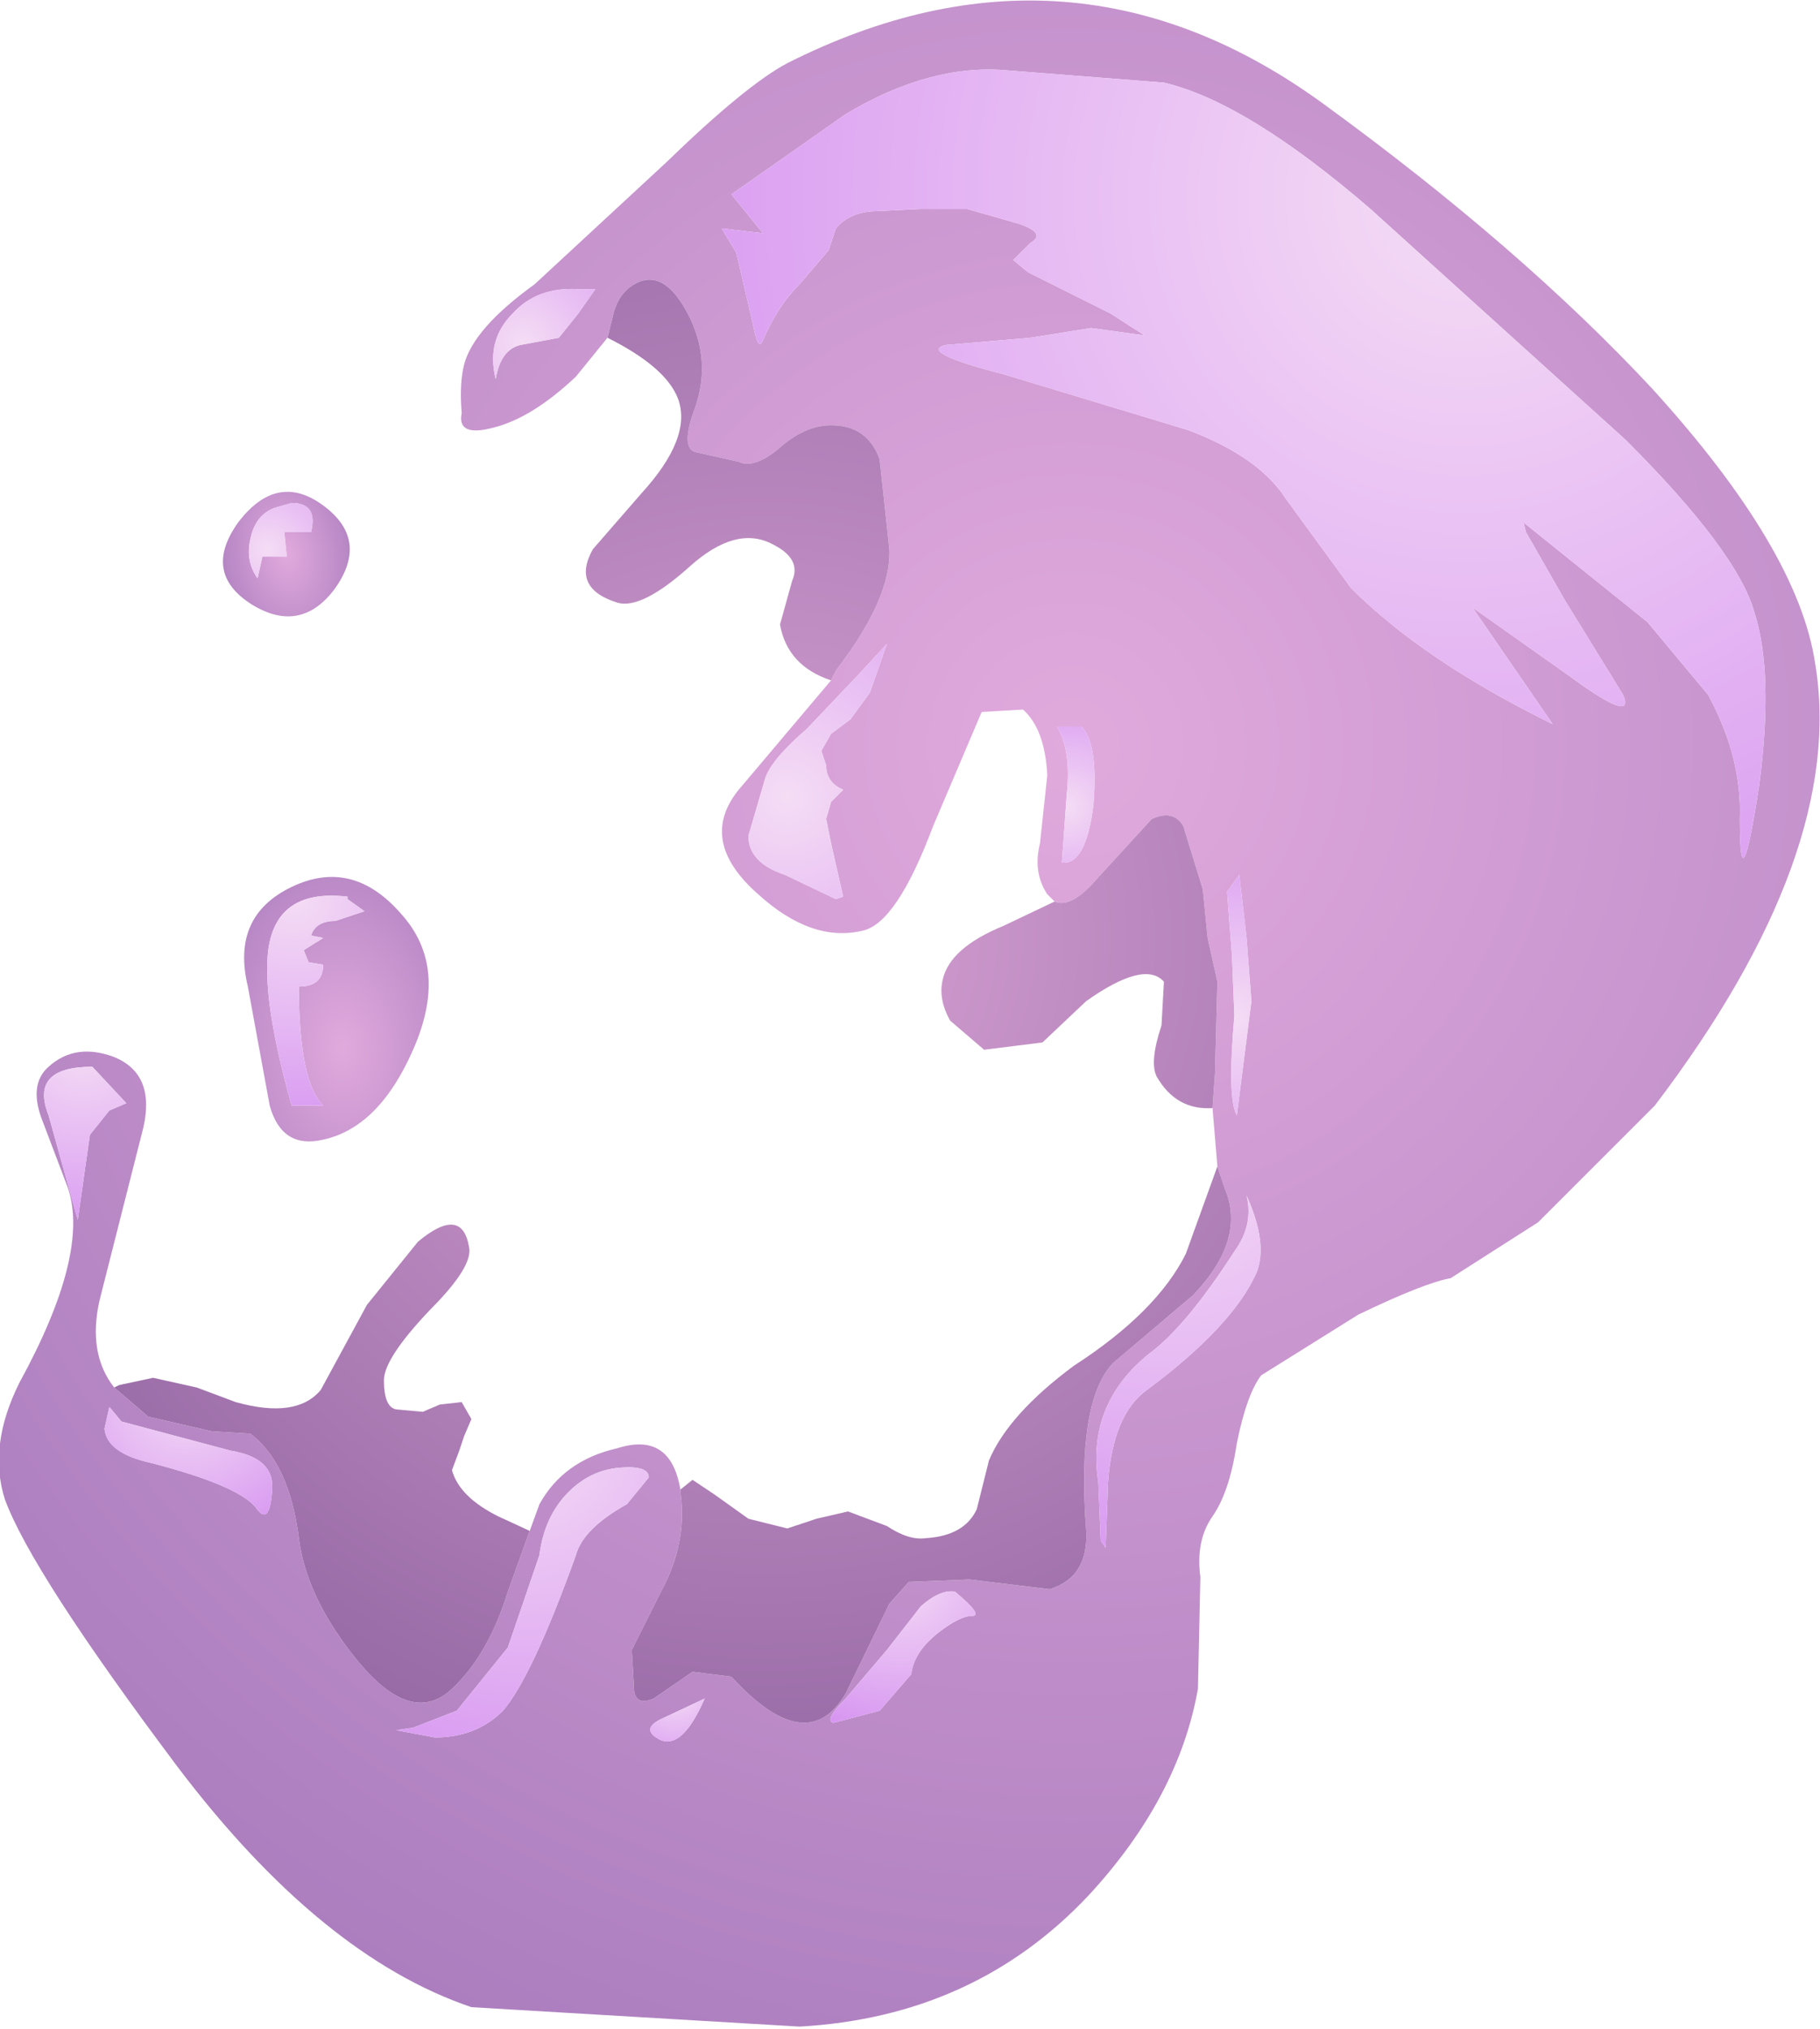<?xml version="1.0" encoding="UTF-8" standalone="no"?>
<svg xmlns:xlink="http://www.w3.org/1999/xlink" height="41.75px" width="37.45px" xmlns="http://www.w3.org/2000/svg">
  <g transform="matrix(1.0, 0.0, 0.0, 1.0, 0.0, 0.0)">
    <use height="41.75" transform="matrix(1.0, 0.0, 0.0, 1.0, 0.0, 0.0)" width="37.45" xlink:href="#shape0"/>
  </g>
  <defs>
    <g id="shape0" transform="matrix(1.0, 0.0, 0.0, 1.0, 0.0, 0.0)">
      <path d="M12.5 6.95 L11.85 7.75 Q10.95 8.6 10.15 8.8 9.4 9.0 9.5 8.5 9.45 7.9 9.55 7.5 9.75 6.75 11.0 5.85 L13.7 3.35 Q15.35 1.75 16.2 1.3 22.05 -1.65 27.25 2.15 31.3 5.1 34.0 8.0 37.0 11.3 37.35 13.65 38.0 17.55 34.05 22.75 L31.65 25.15 29.85 26.3 Q29.3 26.4 27.95 27.05 L25.95 28.3 Q25.65 28.7 25.45 29.7 25.3 30.7 24.95 31.2 24.6 31.7 24.7 32.45 L24.65 34.75 Q24.25 37.0 22.4 39.0 20.05 41.5 16.45 41.7 L9.7 41.3 Q6.6 40.25 3.65 36.35 0.65 32.35 0.1 30.85 -0.25 29.75 0.4 28.45 1.85 25.8 1.4 24.45 L0.85 23.0 Q0.6 22.3 1.0 21.95 1.55 21.45 2.35 21.75 3.2 22.1 2.95 23.2 L2.05 26.75 Q1.8 27.85 2.35 28.55 L3.05 29.15 4.35 29.45 5.15 29.5 Q5.95 30.1 6.15 31.65 6.3 32.85 7.3 34.1 8.45 35.55 9.3 34.75 10.05 34.05 10.45 32.75 L10.9 31.5 11.1 30.95 Q11.6 30.05 12.7 29.8 13.8 29.45 14.0 30.65 L14.0 30.7 Q14.15 31.75 13.6 32.75 L13.0 33.95 13.05 34.8 Q13.1 35.1 13.45 34.95 L14.25 34.4 15.05 34.5 Q16.6 36.2 17.4 34.85 L18.3 33.0 18.7 32.55 19.95 32.5 21.6 32.7 Q22.4 32.45 22.35 31.5 22.15 28.85 22.9 28.05 L24.55 26.65 Q25.65 25.5 25.2 24.45 L25.05 24.0 24.95 22.8 25.0 22.1 25.05 20.2 24.85 19.3 24.75 18.3 24.35 17.0 Q24.15 16.65 23.7 16.85 L22.6 18.05 Q22.05 18.7 21.7 18.55 L21.55 18.4 Q21.25 17.95 21.4 17.35 L21.55 15.95 Q21.5 15.0 21.05 14.6 L20.2 14.65 19.2 17.0 Q18.45 19.0 17.75 19.15 16.7 19.4 15.6 18.4 14.35 17.3 15.2 16.25 L17.1 14.0 17.2 13.8 Q18.35 12.3 18.3 11.3 L18.1 9.45 Q17.85 8.75 17.1 8.75 16.55 8.75 16.0 9.25 15.5 9.65 15.2 9.5 L14.3 9.3 Q14.0 9.2 14.3 8.4 14.65 7.4 14.15 6.45 13.65 5.5 13.05 5.85 12.7 6.05 12.6 6.55 L12.5 6.95 M33.9 12.8 L35.15 14.3 Q35.85 15.6 35.8 16.85 35.8 18.75 36.2 16.15 36.5 13.85 36.1 12.6 35.75 11.35 33.45 9.05 L28.2 4.3 Q25.65 2.1 23.95 1.7 L20.75 1.45 Q19.15 1.3 17.4 2.35 L15.05 4.0 15.7 4.8 14.85 4.7 15.15 5.2 15.5 6.7 Q15.6 7.25 15.7 7.0 16.0 6.3 16.45 5.85 L17.05 5.15 17.2 4.7 Q17.45 4.4 17.9 4.35 L18.95 4.3 19.9 4.3 20.95 4.6 Q21.55 4.8 21.2 5.0 L20.85 5.35 21.15 5.6 22.85 6.45 23.55 6.9 22.45 6.75 21.2 6.95 19.45 7.1 Q18.9 7.25 20.65 7.7 L24.45 8.85 Q25.9 9.4 26.45 10.25 L27.8 12.1 Q29.3 13.6 31.95 14.9 L30.3 12.5 32.35 13.95 Q33.65 14.9 33.4 14.3 L32.2 12.35 31.4 10.95 31.35 10.75 33.9 12.8 M11.9 5.95 Q11.05 5.9 10.55 6.45 10.0 7.0 10.2 7.8 10.3 7.2 10.7 7.1 L11.5 6.95 11.9 6.45 12.25 5.95 11.9 5.95 M17.6 13.95 L16.6 15.0 Q15.9 15.6 15.75 16.0 L15.4 17.2 Q15.4 17.75 16.15 18.0 L17.2 18.5 17.35 18.45 17.1 17.35 17.0 16.85 17.1 16.5 17.35 16.25 Q17.0 16.1 17.0 15.75 L16.9 15.45 17.1 15.1 17.5 14.8 17.9 14.25 18.25 13.25 17.6 13.95 M22.25 14.95 L21.75 14.95 Q22.05 15.45 21.95 16.35 L21.85 17.75 Q22.35 17.8 22.5 16.55 22.6 15.3 22.25 14.95 M25.5 18.0 L25.25 18.35 25.35 19.65 25.4 20.9 Q25.25 22.6 25.45 22.95 L25.75 20.6 25.65 19.3 25.5 18.0 M1.9 21.95 Q0.6 21.95 1.0 22.95 L1.6 25.1 1.85 23.35 2.25 22.85 2.6 22.7 1.9 21.95 M2.15 29.4 Q2.2 29.9 3.1 30.1 4.85 30.55 5.25 31.0 5.55 31.45 5.6 30.65 5.65 30.0 4.75 29.85 L2.5 29.25 2.25 28.95 2.15 29.4 M8.15 35.6 L8.95 35.75 Q9.8 35.75 10.35 35.2 10.95 34.5 11.85 32.0 12.0 31.45 12.9 30.95 L13.35 30.4 Q13.35 30.15 12.75 30.2 12.15 30.25 11.7 30.7 11.2 31.2 11.1 32.0 L10.45 33.9 9.4 35.2 8.5 35.55 8.15 35.6 M25.4 25.75 Q24.4 27.3 23.65 27.85 22.35 28.9 22.6 30.5 L22.65 31.7 22.75 31.85 22.8 30.5 Q22.9 29.1 23.6 28.6 25.35 27.3 25.85 26.2 26.1 25.6 25.65 24.6 25.8 25.2 25.4 25.75 M19.65 32.75 Q19.35 32.7 18.95 33.05 L18.25 33.95 17.4 34.95 Q16.95 35.4 17.15 35.45 L18.1 35.2 18.75 34.45 Q18.8 34.0 19.3 33.6 19.75 33.25 20.0 33.25 20.25 33.25 19.65 32.75 M14.5 34.95 L13.65 35.35 Q13.2 35.55 13.5 35.75 14.0 36.1 14.5 34.95" fill="url(#gradient0)" fill-rule="evenodd" stroke="none"/>
      <path d="M33.9 12.8 L31.35 10.75 31.4 10.95 32.2 12.35 33.4 14.3 Q33.65 14.9 32.35 13.95 L30.3 12.5 31.95 14.9 Q29.3 13.6 27.8 12.1 L26.45 10.25 Q25.9 9.4 24.45 8.85 L20.65 7.7 Q18.9 7.25 19.45 7.1 L21.2 6.95 22.45 6.75 23.55 6.9 22.85 6.45 21.15 5.6 20.85 5.35 21.2 5.0 Q21.55 4.8 20.95 4.6 L19.9 4.3 18.95 4.3 17.9 4.35 Q17.45 4.4 17.2 4.7 L17.05 5.15 16.45 5.85 Q16.0 6.3 15.7 7.0 15.6 7.25 15.5 6.7 L15.15 5.2 14.85 4.7 15.7 4.8 15.05 4.0 17.4 2.35 Q19.15 1.3 20.75 1.45 L23.95 1.7 Q25.65 2.1 28.2 4.3 L33.45 9.05 Q35.75 11.35 36.1 12.6 36.5 13.85 36.2 16.15 35.8 18.75 35.8 16.85 35.85 15.6 35.15 14.3 L33.9 12.8" fill="url(#gradient1)" fill-rule="evenodd" stroke="none"/>
      <path d="M11.9 5.95 L12.25 5.95 11.9 6.45 11.5 6.95 10.7 7.1 Q10.3 7.2 10.2 7.8 10.0 7.0 10.55 6.45 11.05 5.9 11.9 5.95" fill="url(#gradient2)" fill-rule="evenodd" stroke="none"/>
      <path d="M2.35 28.55 L2.45 28.5 3.15 28.35 4.05 28.55 4.85 28.85 Q6.1 29.2 6.6 28.6 L7.55 26.85 8.6 25.55 Q9.5 24.8 9.65 25.65 9.75 26.05 8.85 26.95 7.9 27.95 7.9 28.4 7.9 28.95 8.15 29.0 L8.7 29.05 9.05 28.9 9.5 28.85 9.7 29.2 9.55 29.55 9.45 29.85 9.3 30.25 Q9.45 30.8 10.25 31.2 L10.9 31.5 10.45 32.75 Q10.05 34.05 9.3 34.75 8.45 35.55 7.3 34.1 6.3 32.85 6.15 31.65 5.95 30.1 5.15 29.5 L4.35 29.45 3.05 29.15 2.35 28.55 M14.0 30.65 L14.25 30.45 14.7 30.75 15.4 31.25 16.2 31.45 16.8 31.25 17.45 31.1 18.25 31.4 Q18.7 31.7 19.05 31.65 19.85 31.6 20.1 31.05 L20.35 30.05 Q20.75 29.1 22.1 28.1 23.8 27.0 24.4 25.8 L25.05 24.0 25.2 24.45 Q25.65 25.5 24.55 26.65 L22.9 28.05 Q22.15 28.85 22.35 31.5 22.4 32.45 21.6 32.7 L19.95 32.5 18.7 32.55 18.3 33.0 17.4 34.85 Q16.6 36.2 15.05 34.5 L14.25 34.4 13.45 34.95 Q13.1 35.1 13.05 34.8 L13.0 33.95 13.6 32.75 Q14.15 31.75 14.0 30.7 L14.0 30.65 M24.95 22.8 Q24.2 22.85 23.8 22.15 23.65 21.85 23.9 21.1 L23.95 20.2 Q23.55 19.75 22.35 20.6 L21.45 21.45 20.25 21.6 19.55 21.0 Q19.3 20.55 19.4 20.15 19.55 19.5 20.65 19.05 L21.7 18.55 Q22.05 18.7 22.6 18.05 L23.7 16.85 Q24.15 16.65 24.35 17.0 L24.75 18.3 24.85 19.3 25.05 20.2 25.0 22.1 24.95 22.8 M17.1 14.0 Q16.2 13.7 16.05 12.85 L16.3 11.95 Q16.5 11.5 15.9 11.2 15.15 10.8 14.2 11.65 13.2 12.55 12.7 12.4 11.75 12.1 12.2 11.3 L13.2 10.15 Q14.25 9.0 13.95 8.2 13.7 7.55 12.5 6.95 L12.6 6.55 Q12.7 6.05 13.05 5.85 13.65 5.5 14.15 6.45 14.65 7.4 14.3 8.4 14.0 9.2 14.3 9.3 L15.2 9.5 Q15.5 9.65 16.0 9.25 16.55 8.75 17.1 8.75 17.85 8.75 18.1 9.45 L18.3 11.3 Q18.35 12.3 17.2 13.8 L17.1 14.0" fill="url(#gradient3)" fill-rule="evenodd" stroke="none"/>
      <path d="M17.6 13.95 L18.25 13.25 17.9 14.25 17.5 14.8 17.1 15.1 16.9 15.45 17.0 15.75 Q17.0 16.1 17.35 16.25 L17.1 16.5 17.0 16.85 17.1 17.35 17.35 18.45 17.2 18.5 16.15 18.0 Q15.4 17.75 15.4 17.2 L15.75 16.0 Q15.9 15.6 16.6 15.0 L17.6 13.95" fill="url(#gradient4)" fill-rule="evenodd" stroke="none"/>
      <path d="M22.25 14.95 Q22.6 15.3 22.5 16.55 22.35 17.8 21.85 17.75 L21.95 16.35 Q22.05 15.45 21.75 14.95 L22.25 14.95" fill="url(#gradient5)" fill-rule="evenodd" stroke="none"/>
      <path d="M25.5 18.0 L25.65 19.3 25.75 20.6 25.45 22.95 Q25.25 22.6 25.4 20.9 L25.35 19.65 25.25 18.35 25.5 18.0" fill="url(#gradient6)" fill-rule="evenodd" stroke="none"/>
      <path d="M6.65 10.4 Q7.6 11.1 6.9 12.1 6.2 13.05 5.2 12.45 4.15 11.8 4.9 10.75 5.7 9.7 6.65 10.4 M5.65 10.45 Q5.25 10.6 5.15 11.1 5.05 11.55 5.3 11.9 L5.4 11.45 5.9 11.45 5.85 10.95 6.4 10.95 Q6.55 10.35 6.0 10.35 L5.65 10.45" fill="url(#gradient7)" fill-rule="evenodd" stroke="none"/>
      <path d="M5.65 10.45 L6.0 10.35 Q6.55 10.35 6.4 10.95 L5.85 10.95 5.9 11.45 5.4 11.45 5.3 11.9 Q5.05 11.55 5.15 11.1 5.25 10.6 5.65 10.45" fill="url(#gradient8)" fill-rule="evenodd" stroke="none"/>
      <path d="M6.25 19.55 L6.65 19.3 6.4 19.25 Q6.5 18.95 6.9 18.95 L7.5 18.75 7.15 18.5 7.15 18.45 Q5.45 18.25 5.5 20.0 5.5 20.95 6.0 22.75 L6.65 22.75 Q6.15 22.25 6.15 20.3 6.65 20.3 6.65 19.85 L6.35 19.8 6.25 19.55 M5.1 20.3 Q4.75 18.85 6.0 18.25 7.25 17.65 8.25 18.8 9.25 19.9 8.5 21.6 7.8 23.2 6.65 23.45 5.8 23.65 5.55 22.75 L5.1 20.3" fill="url(#gradient9)" fill-rule="evenodd" stroke="none"/>
      <path d="M6.25 19.55 L6.35 19.8 6.65 19.85 Q6.65 20.3 6.15 20.3 6.15 22.25 6.65 22.75 L6.0 22.75 Q5.5 20.95 5.5 20.0 5.45 18.25 7.15 18.45 L7.15 18.5 7.5 18.75 6.9 18.95 Q6.5 18.95 6.4 19.25 L6.65 19.3 6.25 19.55" fill="url(#gradient10)" fill-rule="evenodd" stroke="none"/>
      <path d="M1.9 21.95 L2.6 22.7 2.25 22.85 1.85 23.35 1.6 25.1 1.0 22.95 Q0.6 21.95 1.9 21.95" fill="url(#gradient11)" fill-rule="evenodd" stroke="none"/>
      <path d="M2.15 29.4 L2.25 28.95 2.5 29.25 4.75 29.85 Q5.65 30.0 5.6 30.65 5.55 31.45 5.25 31.0 4.85 30.55 3.1 30.1 2.2 29.9 2.15 29.4" fill="url(#gradient12)" fill-rule="evenodd" stroke="none"/>
      <path d="M8.15 35.6 L8.5 35.55 9.4 35.2 10.45 33.9 11.1 32.0 Q11.2 31.2 11.7 30.7 12.15 30.25 12.75 30.2 13.35 30.15 13.35 30.4 L12.9 30.95 Q12.0 31.45 11.85 32.0 10.95 34.5 10.35 35.2 9.8 35.75 8.95 35.75 L8.15 35.6" fill="url(#gradient13)" fill-rule="evenodd" stroke="none"/>
      <path d="M25.4 25.75 Q25.8 25.2 25.65 24.6 26.1 25.6 25.85 26.2 25.35 27.3 23.6 28.6 22.9 29.1 22.8 30.5 L22.75 31.85 22.65 31.7 22.6 30.5 Q22.35 28.9 23.65 27.85 24.4 27.3 25.4 25.75" fill="url(#gradient14)" fill-rule="evenodd" stroke="none"/>
      <path d="M19.65 32.75 Q20.25 33.25 20.0 33.25 19.75 33.25 19.3 33.6 18.8 34.0 18.75 34.45 L18.1 35.2 17.15 35.45 Q16.95 35.4 17.4 34.95 L18.25 33.95 18.95 33.05 Q19.35 32.7 19.65 32.75" fill="url(#gradient15)" fill-rule="evenodd" stroke="none"/>
      <path d="M14.5 34.95 Q14.0 36.1 13.5 35.75 13.2 35.55 13.65 35.35 L14.5 34.95" fill="url(#gradient16)" fill-rule="evenodd" stroke="none"/>
    </g>
    <radialGradient cx="0" cy="0" gradientTransform="matrix(-0.002, 0.036, 0.036, 0.002, 22.05, 15.35)" gradientUnits="userSpaceOnUse" id="gradient0" r="819.2" spreadMethod="pad">
      <stop offset="0.0" stop-color="#e1aadd"/>
      <stop offset="1.0" stop-color="#ab7dbe"/>
    </radialGradient>
    <radialGradient cx="0" cy="0" gradientTransform="matrix(-0.002, 0.022, 0.022, 0.002, 30.15, 4.05)" gradientUnits="userSpaceOnUse" id="gradient1" r="819.2" spreadMethod="pad">
      <stop offset="0.0" stop-color="#f5ddf5"/>
      <stop offset="1.0" stop-color="#d796f1"/>
    </radialGradient>
    <radialGradient cx="0" cy="0" gradientTransform="matrix(-3.0E-4, 0.004, 0.004, 3.0E-4, 10.75, 7.05)" gradientUnits="userSpaceOnUse" id="gradient2" r="819.2" spreadMethod="pad">
      <stop offset="0.0" stop-color="#f5ddf5"/>
      <stop offset="1.0" stop-color="#d796f1"/>
    </radialGradient>
    <radialGradient cx="0" cy="0" gradientTransform="matrix(0.019, 0.015, 0.015, -0.019, 15.75, 19.3)" gradientUnits="userSpaceOnUse" id="gradient3" r="819.2" spreadMethod="pad">
      <stop offset="0.0" stop-color="#d8a2d4"/>
      <stop offset="1.0" stop-color="#8f63a0"/>
    </radialGradient>
    <radialGradient cx="0" cy="0" gradientTransform="matrix(-5.0E-4, 0.008, 0.008, 5.0E-4, 16.2, 16.4)" gradientUnits="userSpaceOnUse" id="gradient4" r="819.2" spreadMethod="pad">
      <stop offset="0.0" stop-color="#f5ddf5"/>
      <stop offset="1.0" stop-color="#d796f1"/>
    </radialGradient>
    <radialGradient cx="0" cy="0" gradientTransform="matrix(-2.0E-4, 0.003, 0.003, 2.0E-4, 21.95, 16.6)" gradientUnits="userSpaceOnUse" id="gradient5" r="819.2" spreadMethod="pad">
      <stop offset="0.0" stop-color="#f5ddf5"/>
      <stop offset="1.0" stop-color="#d796f1"/>
    </radialGradient>
    <radialGradient cx="0" cy="0" gradientTransform="matrix(-4.0E-4, 0.005, 0.005, 4.0E-4, 25.4, 20.95)" gradientUnits="userSpaceOnUse" id="gradient6" r="819.2" spreadMethod="pad">
      <stop offset="0.0" stop-color="#f5ddf5"/>
      <stop offset="1.0" stop-color="#d796f1"/>
    </radialGradient>
    <radialGradient cx="0" cy="0" gradientTransform="matrix(4.0E-4, 0.003, 0.002, -2.0E-4, 5.9, 11.4)" gradientUnits="userSpaceOnUse" id="gradient7" r="819.2" spreadMethod="pad">
      <stop offset="0.0" stop-color="#e1aadd"/>
      <stop offset="1.0" stop-color="#ab7dbe"/>
    </radialGradient>
    <radialGradient cx="0" cy="0" gradientTransform="matrix(-2.0E-4, 0.003, 0.003, 2.0E-4, 5.5, 11.3)" gradientUnits="userSpaceOnUse" id="gradient8" r="819.2" spreadMethod="pad">
      <stop offset="0.0" stop-color="#f5ddf5"/>
      <stop offset="1.0" stop-color="#d796f1"/>
    </radialGradient>
    <radialGradient cx="0" cy="0" gradientTransform="matrix(1.0E-4, 0.006, 0.004, 0.0, 7.05, 21.55)" gradientUnits="userSpaceOnUse" id="gradient9" r="819.2" spreadMethod="pad">
      <stop offset="0.0" stop-color="#e1aadd"/>
      <stop offset="1.0" stop-color="#ab7dbe"/>
    </radialGradient>
    <radialGradient cx="0" cy="0" gradientTransform="matrix(-4.0E-4, 0.006, 0.006, 4.0E-4, 6.05, 18.45)" gradientUnits="userSpaceOnUse" id="gradient10" r="819.2" spreadMethod="pad">
      <stop offset="0.0" stop-color="#f5ddf5"/>
      <stop offset="1.0" stop-color="#d796f1"/>
    </radialGradient>
    <radialGradient cx="0" cy="0" gradientTransform="matrix(-3.0E-4, 0.005, 0.005, 3.0E-4, 1.7, 21.5)" gradientUnits="userSpaceOnUse" id="gradient11" r="819.2" spreadMethod="pad">
      <stop offset="0.0" stop-color="#f5ddf5"/>
      <stop offset="1.0" stop-color="#d796f1"/>
    </radialGradient>
    <radialGradient cx="0" cy="0" gradientTransform="matrix(-3.0E-4, 0.004, 0.004, 3.0E-4, 3.85, 28.65)" gradientUnits="userSpaceOnUse" id="gradient12" r="819.2" spreadMethod="pad">
      <stop offset="0.0" stop-color="#f5ddf5"/>
      <stop offset="1.0" stop-color="#d796f1"/>
    </radialGradient>
    <radialGradient cx="0" cy="0" gradientTransform="matrix(-6.0E-4, 0.009, 0.009, 6.0E-4, 10.7, 29.45)" gradientUnits="userSpaceOnUse" id="gradient13" r="819.2" spreadMethod="pad">
      <stop offset="0.0" stop-color="#f5ddf5"/>
      <stop offset="1.0" stop-color="#d796f1"/>
    </radialGradient>
    <radialGradient cx="0" cy="0" gradientTransform="matrix(-7.0E-4, 0.011, 0.011, 7.0E-4, 24.2, 23.65)" gradientUnits="userSpaceOnUse" id="gradient14" r="819.2" spreadMethod="pad">
      <stop offset="0.0" stop-color="#f5ddf5"/>
      <stop offset="1.0" stop-color="#d796f1"/>
    </radialGradient>
    <radialGradient cx="0" cy="0" gradientTransform="matrix(-3.0E-4, 0.004, 0.004, 3.0E-4, 18.5, 32.4)" gradientUnits="userSpaceOnUse" id="gradient15" r="819.2" spreadMethod="pad">
      <stop offset="0.0" stop-color="#f5ddf5"/>
      <stop offset="1.0" stop-color="#d796f1"/>
    </radialGradient>
    <radialGradient cx="0" cy="0" gradientTransform="matrix(-1.0E-4, 0.002, 0.002, 1.0E-4, 13.9, 34.8)" gradientUnits="userSpaceOnUse" id="gradient16" r="819.2" spreadMethod="pad">
      <stop offset="0.0" stop-color="#f5ddf5"/>
      <stop offset="1.0" stop-color="#d796f1"/>
    </radialGradient>
  </defs>
</svg>
